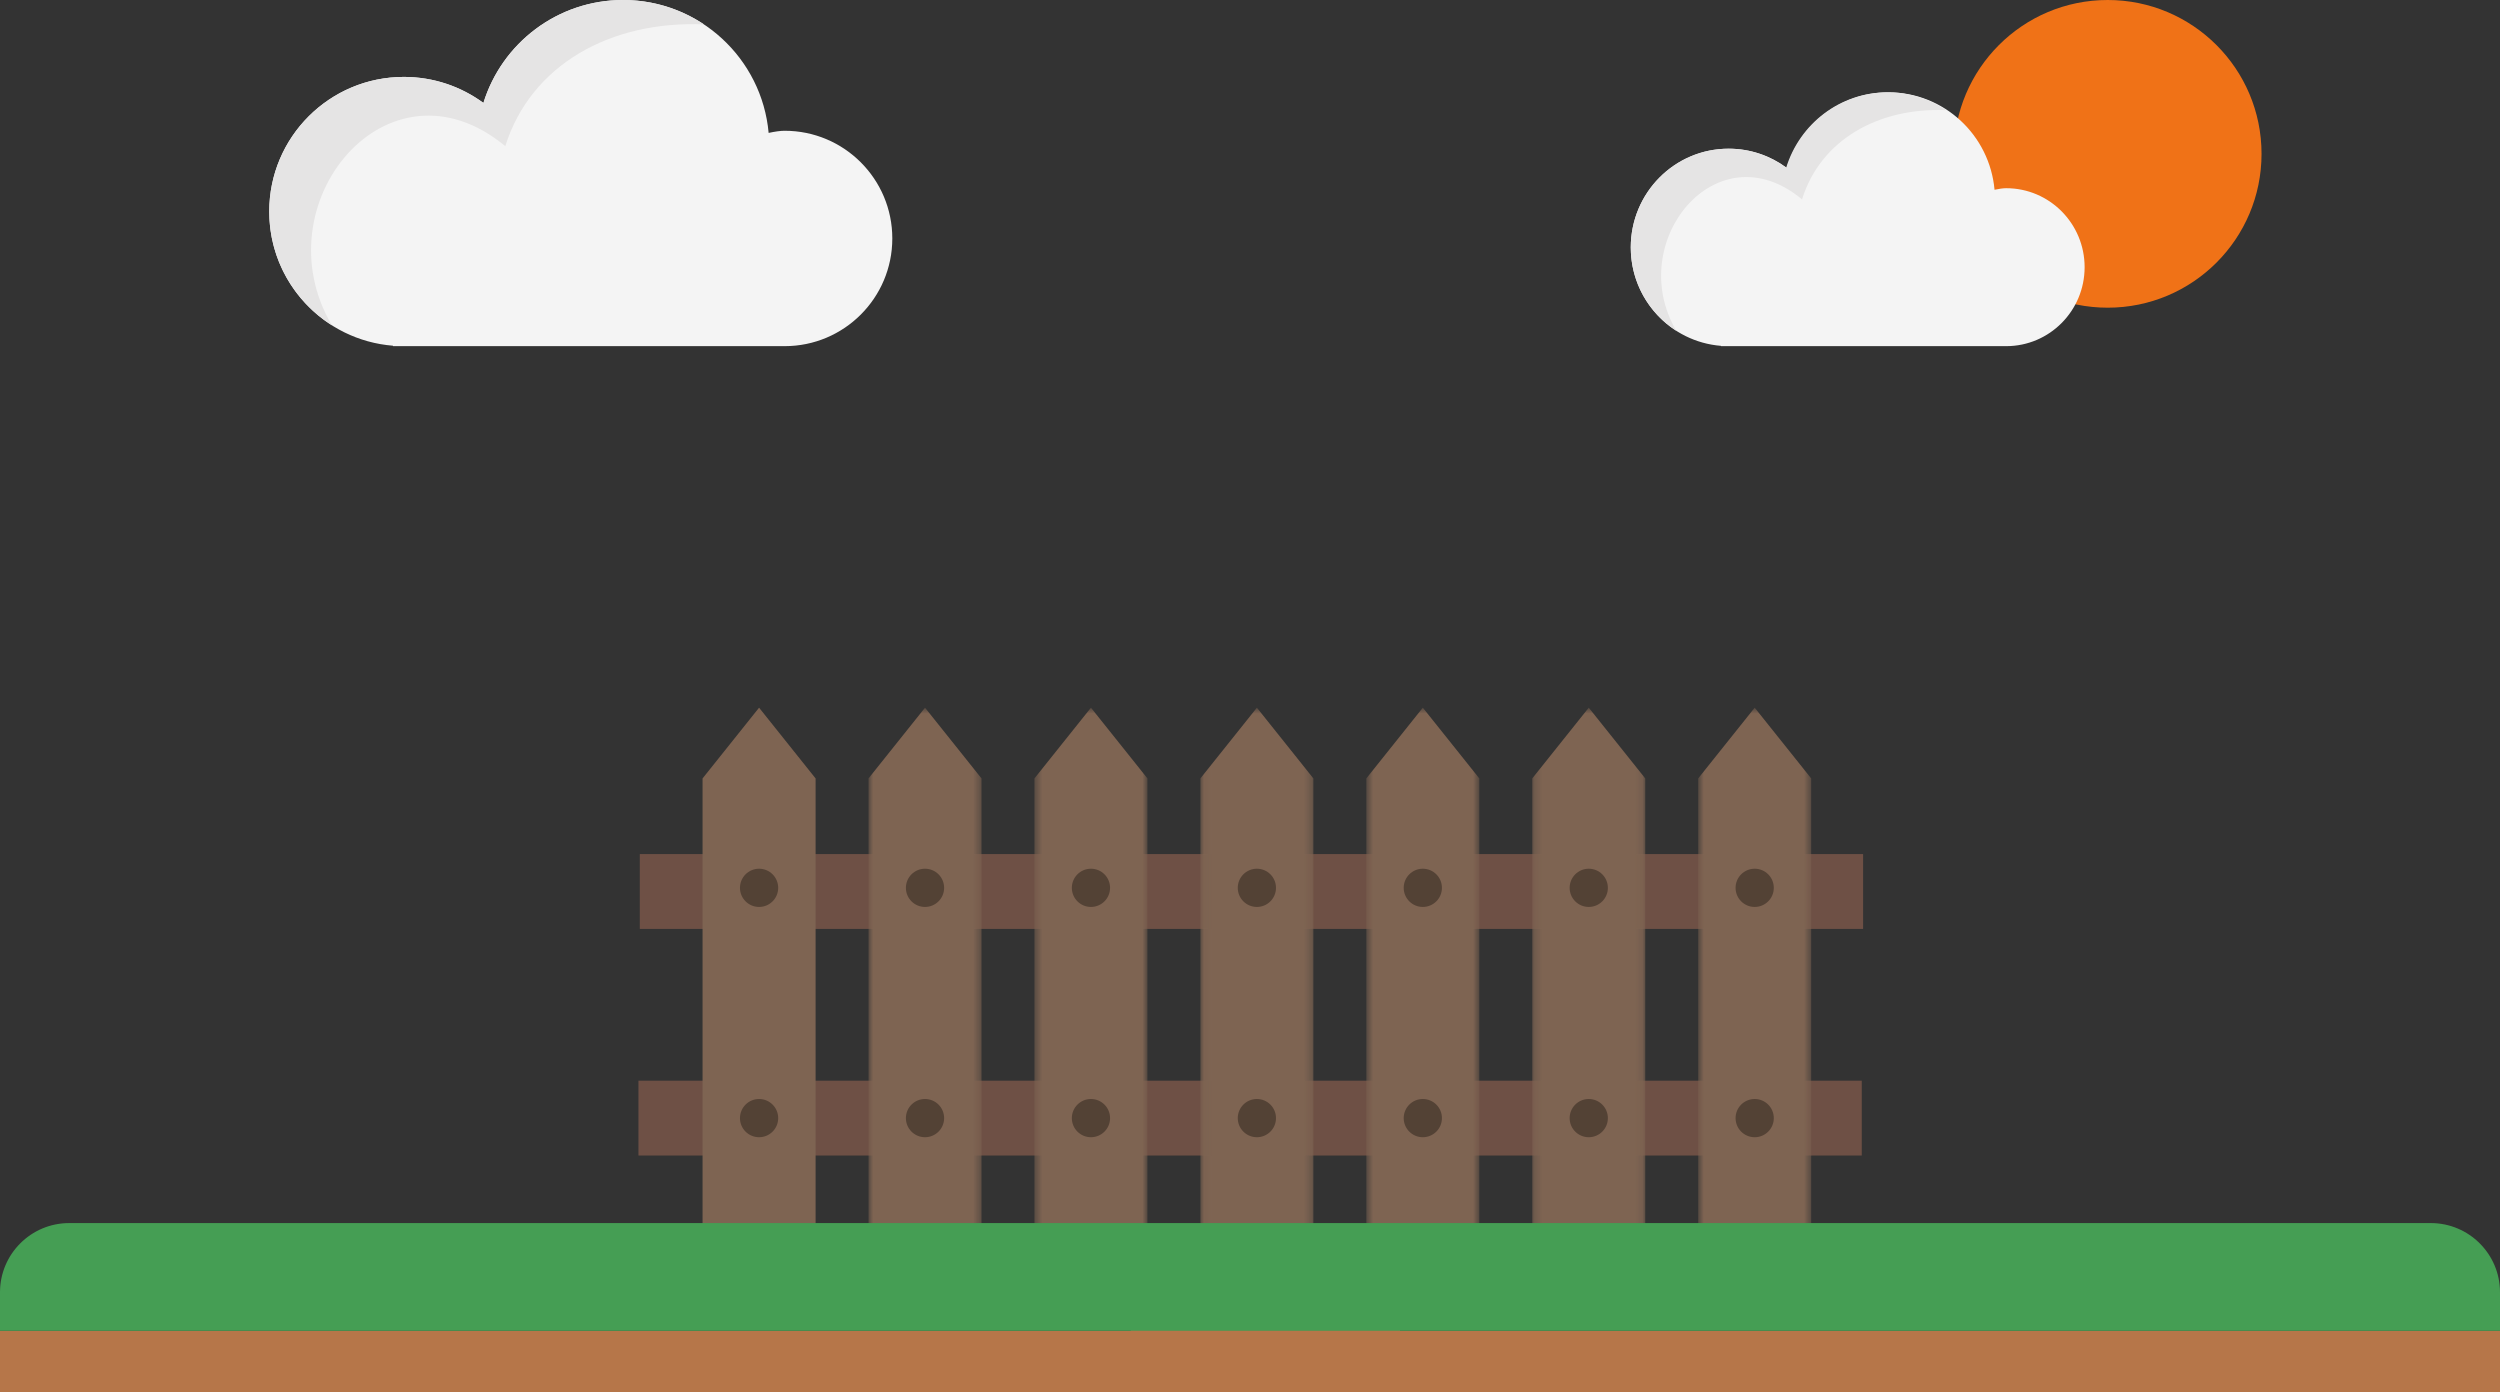 <?xml version="1.0" encoding="UTF-8"?>
<svg width="325px" height="181px" viewBox="0 0 325 181" version="1.1" xmlns="http://www.w3.org/2000/svg" xmlns:xlink="http://www.w3.org/1999/xlink">
    <rect x="0" y="0" width="325" height="181" fill="#333333" stroke="none"/>
    <!-- Generator: Sketch 54.1 (76490) - https://sketchapp.com -->
    <title>Stage 2 Illustration</title>
    <desc>Created with Sketch.</desc>
    <defs>
        <polygon id="path-1" points="0.904 0.731 15.6 0.731 15.6 74 0.904 74"></polygon>
        <polygon id="path-3" points="0.475 0.731 15.171 0.731 15.171 74 0.475 74"></polygon>
        <polygon id="path-5" points="0.047 0.731 14.743 0.731 14.743 74 0.047 74"></polygon>
        <polygon id="path-7" points="0.619 0.731 15.315 0.731 15.315 74 0.619 74"></polygon>
        <polygon id="path-9" points="0.19 0.731 14.886 0.731 14.886 74 0.19 74"></polygon>
        <polygon id="path-11" points="0.762 0.731 15.458 0.731 15.458 74 0.762 74"></polygon>
    </defs>
    <g id="All-of-it" stroke="none" stroke-width="1" fill="none" fill-rule="evenodd">
        <g id="Progress/Module1-Copy" transform="translate(-17, -83)">
            <g id="Stage-2-Illustration" transform="translate(17, 83)">
                <g id="Fence" opacity="0.523" transform="translate(83, 91)">
                    <polygon id="Fill-1" fill="#A46B56" points="0.174 29.758 159.204 29.758 159.204 20.032 0.174 20.032"></polygon>
                    <polygon id="Fill-2" fill="#A46B56" points="0 59.218 159.03 59.218 159.03 49.491 0 49.491"></polygon>
                    <polygon id="Fill-3" fill="#C3916F" points="8.332 10.198 8.332 74.269 23.028 74.269 23.028 10.198 15.68 1"></polygon>
                    <g id="Group-50" transform="translate(13, 0.269)">
                        <path d="M5.165,24.15 C5.165,25.522 4.053,26.634 2.68,26.634 C1.308,26.634 0.196,25.522 0.196,24.15 C0.196,22.777 1.308,21.665 2.68,21.665 C4.053,21.665 5.165,22.777 5.165,24.15" id="Fill-4" fill="#725038"></path>
                        <path d="M5.165,54.086 C5.165,55.458 4.053,56.57 2.68,56.57 C1.308,56.57 0.196,55.458 0.196,54.086 C0.196,52.714 1.308,51.601 2.68,51.601 C4.053,51.601 5.165,52.714 5.165,54.086" id="Fill-6" fill="#725038"></path>
                        <g id="Group-10" transform="translate(16, 0)">
                            <mask id="mask-2" fill="white">
                                <use xlink:href="#path-1"></use>
                            </mask>
                            <g id="Clip-9"></g>
                            <polygon id="Fill-8" fill="#C3916F" mask="url(#mask-2)" points="15.6 74 0.904 74 0.904 9.93 8.252 0.731 15.6 9.93"></polygon>
                        </g>
                        <path d="M26.736,24.15 C26.736,25.522 25.623,26.634 24.251,26.634 C22.879,26.634 21.767,25.522 21.767,24.15 C21.767,22.777 22.879,21.665 24.251,21.665 C25.623,21.665 26.736,22.777 26.736,24.15" id="Fill-11" fill="#725038"></path>
                        <path d="M26.736,54.086 C26.736,55.458 25.623,56.57 24.251,56.57 C22.879,56.57 21.767,55.458 21.767,54.086 C21.767,52.714 22.879,51.601 24.251,51.601 C25.623,51.601 26.736,52.714 26.736,54.086" id="Fill-13" fill="#725038"></path>
                        <g id="Group-17" transform="translate(38, 0)">
                            <mask id="mask-4" fill="white">
                                <use xlink:href="#path-3"></use>
                            </mask>
                            <g id="Clip-16"></g>
                            <polygon id="Fill-15" fill="#C3916F" mask="url(#mask-4)" points="15.171 74 0.475 74 0.475 9.93 7.824 0.731 15.171 9.93"></polygon>
                        </g>
                        <path d="M48.308,24.15 C48.308,25.522 47.196,26.634 45.824,26.634 C44.452,26.634 43.339,25.522 43.339,24.15 C43.339,22.777 44.452,21.665 45.824,21.665 C47.196,21.665 48.308,22.777 48.308,24.15" id="Fill-18" fill="#725038"></path>
                        <path d="M48.308,54.086 C48.308,55.458 47.196,56.57 45.824,56.57 C44.452,56.57 43.339,55.458 43.339,54.086 C43.339,52.714 44.452,51.601 45.824,51.601 C47.196,51.601 48.308,52.714 48.308,54.086" id="Fill-20" fill="#725038"></path>
                        <g id="Group-24" transform="translate(60, 0)">
                            <mask id="mask-6" fill="white">
                                <use xlink:href="#path-5"></use>
                            </mask>
                            <g id="Clip-23"></g>
                            <polygon id="Fill-22" fill="#C3916F" mask="url(#mask-6)" points="14.743 74 0.047 74 0.047 9.93 7.395 0.731 14.743 9.93"></polygon>
                        </g>
                        <path d="M69.879,24.15 C69.879,25.522 68.767,26.634 67.395,26.634 C66.022,26.634 64.91,25.522 64.91,24.15 C64.91,22.777 66.022,21.665 67.395,21.665 C68.767,21.665 69.879,22.777 69.879,24.15" id="Fill-25" fill="#725038"></path>
                        <path d="M69.879,54.086 C69.879,55.458 68.767,56.57 67.395,56.57 C66.022,56.57 64.91,55.458 64.91,54.086 C64.91,52.714 66.022,51.601 67.395,51.601 C68.767,51.601 69.879,52.714 69.879,54.086" id="Fill-27" fill="#725038"></path>
                        <g id="Group-31" transform="translate(81, 0)">
                            <mask id="mask-8" fill="white">
                                <use xlink:href="#path-7"></use>
                            </mask>
                            <g id="Clip-30"></g>
                            <polygon id="Fill-29" fill="#C3916F" mask="url(#mask-8)" points="15.315 74 0.619 74 0.619 9.93 7.966 0.731 15.315 9.93"></polygon>
                        </g>
                        <path d="M91.451,24.15 C91.451,25.522 90.339,26.634 88.966,26.634 C87.594,26.634 86.482,25.522 86.482,24.15 C86.482,22.777 87.594,21.665 88.966,21.665 C90.339,21.665 91.451,22.777 91.451,24.15" id="Fill-32" fill="#725038"></path>
                        <path d="M91.451,54.086 C91.451,55.458 90.339,56.57 88.966,56.57 C87.594,56.57 86.482,55.458 86.482,54.086 C86.482,52.714 87.594,51.601 88.966,51.601 C90.339,51.601 91.451,52.714 91.451,54.086" id="Fill-34" fill="#725038"></path>
                        <g id="Group-38" transform="translate(103, 0)">
                            <mask id="mask-10" fill="white">
                                <use xlink:href="#path-9"></use>
                            </mask>
                            <g id="Clip-37"></g>
                            <polygon id="Fill-36" fill="#C3916F" mask="url(#mask-10)" points="14.886 74 0.19 74 0.19 9.93 7.538 0.731 14.886 9.93"></polygon>
                        </g>
                        <path d="M113.023,24.15 C113.023,25.522 111.911,26.634 110.539,26.634 C109.167,26.634 108.054,25.522 108.054,24.15 C108.054,22.777 109.167,21.665 110.539,21.665 C111.911,21.665 113.023,22.777 113.023,24.15" id="Fill-39" fill="#725038"></path>
                        <path d="M113.023,54.086 C113.023,55.458 111.911,56.57 110.539,56.57 C109.167,56.57 108.054,55.458 108.054,54.086 C108.054,52.714 109.167,51.601 110.539,51.601 C111.911,51.601 113.023,52.714 113.023,54.086" id="Fill-41" fill="#725038"></path>
                        <g id="Group-45" transform="translate(124, 0)">
                            <mask id="mask-12" fill="white">
                                <use xlink:href="#path-11"></use>
                            </mask>
                            <g id="Clip-44"></g>
                            <polygon id="Fill-43" fill="#C3916F" mask="url(#mask-12)" points="15.458 74 0.762 74 0.762 9.93 8.11 0.731 15.458 9.93"></polygon>
                        </g>
                        <path d="M134.594,24.15 C134.594,25.522 133.482,26.634 132.11,26.634 C130.738,26.634 129.625,25.522 129.625,24.15 C129.625,22.777 130.738,21.665 132.11,21.665 C133.482,21.665 134.594,22.777 134.594,24.15" id="Fill-46" fill="#725038"></path>
                        <path d="M134.594,54.086 C134.594,55.458 133.482,56.57 132.11,56.57 C130.738,56.57 129.625,55.458 129.625,54.086 C129.625,52.714 130.738,51.601 132.11,51.601 C133.482,51.601 134.594,52.714 134.594,54.086" id="Fill-48" fill="#725038"></path>
                    </g>
                </g>
                <rect id="Ground" fill="#B67649" x="0" y="173" width="325" height="8"></rect>
                <path d="M9,159 L316,159 C320.971,159 325,163.029 325,168 L325,173 L0,173 L0,168 C-6.08718376e-16,163.029 4.029,159 9,159 Z" id="Grass" fill="#459E54"></path>
                <rect id="Rectangle" fill="#459E54" x="147" y="166" width="35" height="7"></rect>
                <rect id="Rectangle-Copy" fill="#B67649" x="147" y="173" width="35" height="8"></rect>
                <circle id="Sun" fill="#F07217" cx="274" cy="20" r="20"></circle>
                <g id="Cloud" transform="translate(35, 0)">
                    <path d="M64.923,17.278 C65.766,17.096 66.467,17 67,17 C74.732,17 81,23.268 81,31 C81,38.732 74.732,45 67,45 C61.845,45 44.874,45 16.087,45 C16.087,44.981 16.087,44.963 16.088,44.944 C7.083,44.225 -2.84217094e-14,36.69 -2.84217094e-14,27.5 C-2.84217094e-14,17.835 7.835,10 17.5,10 C21.37,10 24.946,11.256 27.844,13.383 C30.239,5.632 37.462,0 46,0 C55.913,0 64.053,7.591 64.923,17.278 Z" id="Combined-Shape" fill="#F4F4F4"></path>
                    <path d="M8.153,42.298 C3.253,39.196 -2.52242671e-13,33.728 -2.52242671e-13,27.5 C-2.52242671e-13,17.835 7.835,10 17.5,10 C21.37,10 24.946,11.256 27.844,13.383 C30.239,5.632 37.462,-1.10134124e-13 46,-1.10134124e-13 C49.887,-1.10134124e-13 53.502,1.167 56.513,3.171 C44.353,2.661 34,8.441 30.688,19 C15.428,6.382 -1.203,26.509 8.153,42.298 Z" id="Combined-Shape" fill="#E5E4E4"></path>
                </g>
                <g id="Cloud" transform="translate(212, 12)">
                    <path d="M47.29,12.67 C47.904,12.537 48.414,12.467 48.802,12.467 C54.434,12.467 59,17.063 59,22.733 C59,28.403 54.434,33 48.802,33 C45.048,33 32.686,33 11.718,33 C11.718,32.986 11.718,32.973 11.718,32.959 C5.159,32.432 -4.54747351e-13,26.906 -4.54747351e-13,20.167 C-4.54747351e-13,13.079 5.707,7.333 12.747,7.333 C15.566,7.333 18.171,8.254 20.281,9.814 C22.026,4.13 27.287,0 33.506,0 C40.727,0 46.656,5.567 47.29,12.67 Z" id="Combined-Shape" fill="#F4F4F4"></path>
                    <path d="M5.915,31 C2.36,28.727 -4.8316906e-13,24.719 -4.8316906e-13,20.155 C-4.8316906e-13,13.071 5.684,7.329 12.696,7.329 C15.504,7.329 18.099,8.25 20.201,9.808 C21.939,4.127 27.179,0 33.373,0 C36.193,0 38.816,0.856 41,2.324 C32.178,1.95 24.667,6.186 22.264,13.925 C11.193,4.678 -0.873,19.429 5.915,31 Z" id="Combined-Shape" fill="#E5E4E4"></path>
                </g>
            </g>
        </g>
    </g>
</svg>